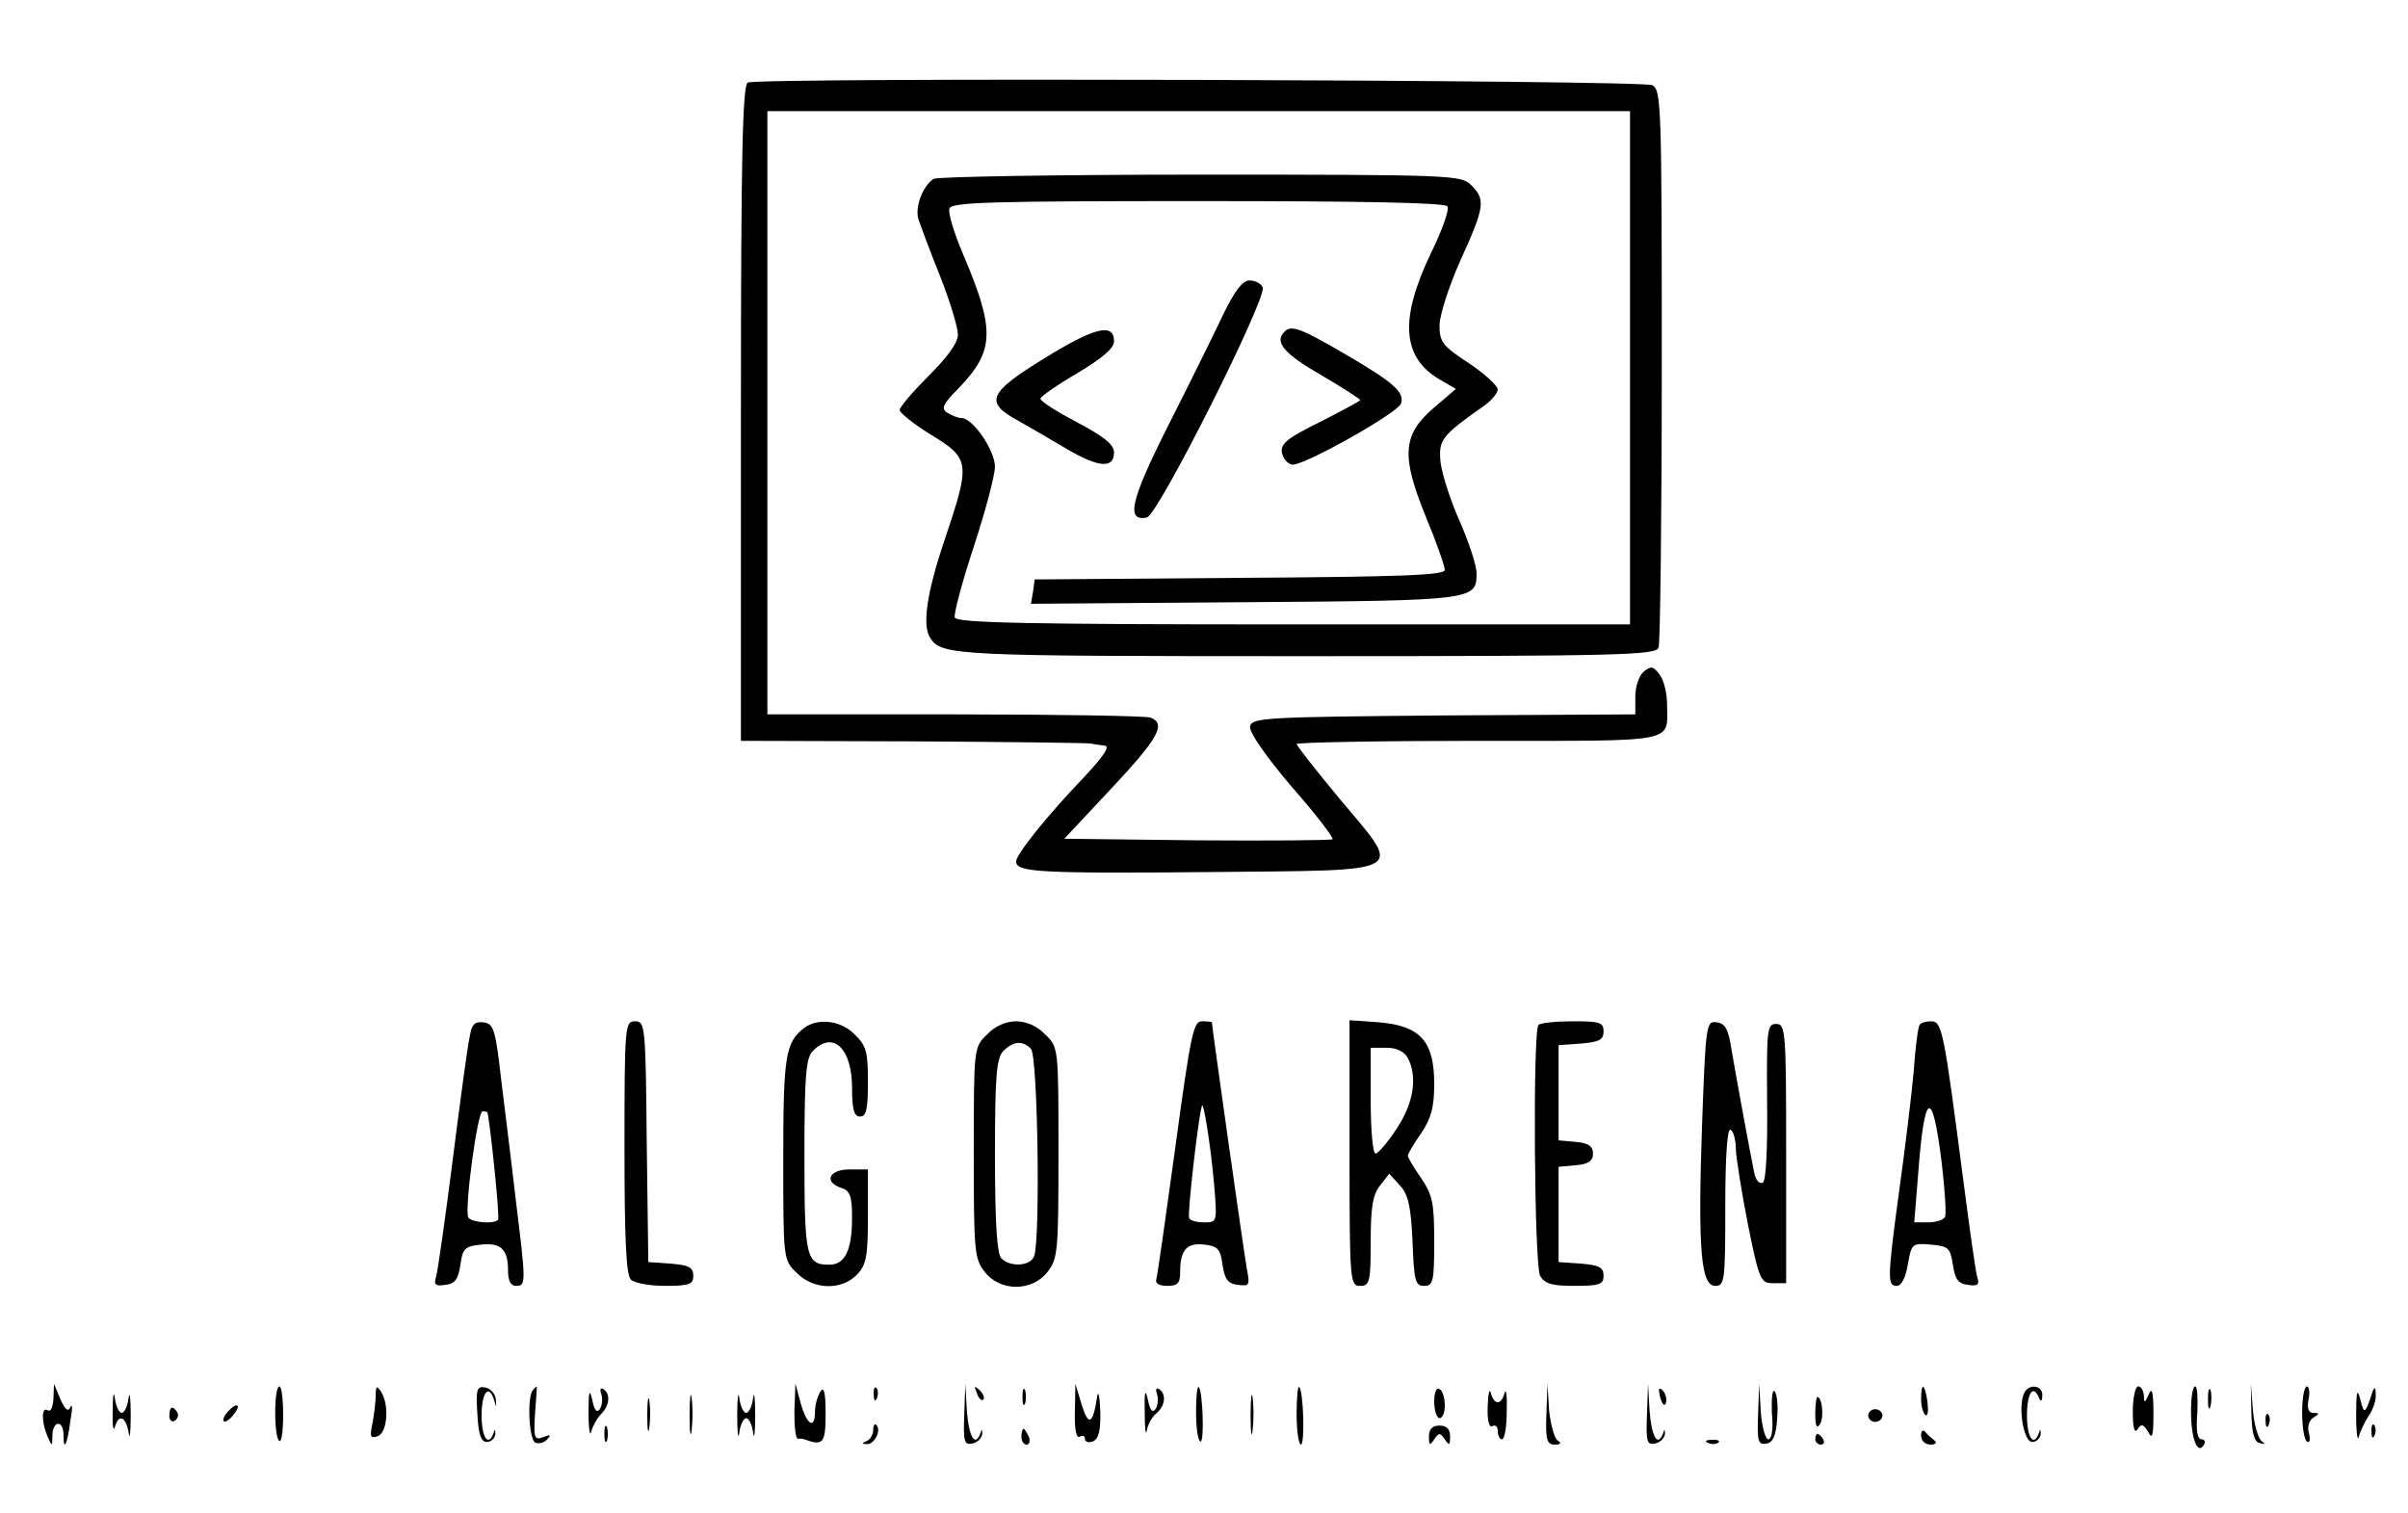 <?xml version="1.0" standalone="no"?>
<!DOCTYPE svg PUBLIC "-//W3C//DTD SVG 20010904//EN"
 "http://www.w3.org/TR/2001/REC-SVG-20010904/DTD/svg10.dtd">
<svg version="1.0" xmlns="http://www.w3.org/2000/svg"
 width="455pt" height="286pt" viewBox="0 0 455 286"
 preserveAspectRatio="xMidYMid meet">

<g transform="translate(0,286) scale(0.1,-0.1)"
fill="#000000" stroke="none">
<path d="M1413 2704 c-10 -5 -13 -139 -13 -625 l0 -619 325 -1 c179 -1 330 -3
335 -4 6 -1 17 -3 27 -4 11 -1 0 -18 -38 -59 -73 -76 -129 -147 -129 -160 0
-20 40 -23 365 -20 384 4 367 -6 245 140 -44 53 -80 99 -80 102 0 3 155 6 344
6 382 0 356 -5 356 69 0 20 -6 46 -14 56 -12 16 -16 17 -30 6 -9 -8 -16 -28
-16 -47 l0 -34 -362 -2 c-337 -3 -363 -4 -366 -21 -2 -10 28 -54 78 -113 46
-52 80 -97 78 -100 -3 -2 -118 -3 -256 -2 l-251 3 89 95 c89 95 104 122 74
134 -9 3 -175 6 -370 6 l-354 0 0 570 0 570 815 0 815 0 0 -485 0 -485 -635 0
c-508 0 -637 3 -641 13 -2 7 14 67 36 134 22 67 40 135 40 151 0 31 -42 92
-63 92 -7 0 -19 5 -27 10 -12 8 -9 16 22 47 67 70 69 109 8 252 -17 40 -29 79
-26 87 4 12 82 14 470 14 311 0 467 -3 471 -10 4 -6 -10 -45 -31 -88 -60 -125
-55 -197 16 -239 l31 -18 -41 -35 c-60 -51 -63 -91 -16 -206 20 -48 36 -94 36
-101 0 -10 -82 -13 -387 -15 l-388 -3 -3 -23 -4 -23 405 3 c435 3 437 4 437
55 0 14 -14 57 -31 96 -18 40 -34 90 -37 113 -4 43 1 50 82 107 14 10 26 24
26 31 0 7 -25 30 -55 50 -49 32 -55 40 -55 71 0 19 18 75 40 124 46 101 47
114 20 141 -19 19 -33 20 -512 20 -271 0 -498 -4 -504 -8 -20 -13 -35 -52 -29
-75 4 -12 22 -61 41 -108 19 -48 34 -98 34 -111 0 -16 -19 -42 -55 -78 -30
-30 -55 -59 -55 -65 0 -5 27 -27 60 -47 73 -45 74 -52 25 -198 -34 -100 -43
-163 -27 -186 21 -33 50 -34 710 -34 593 0 660 2 666 16 3 9 6 249 6 534 0
493 -1 520 -18 529 -19 10 -1685 15 -1709 5z"/>
<path d="M2310 2263 c-18 -38 -64 -131 -103 -208 -71 -141 -80 -181 -40 -173
21 4 227 414 219 435 -3 7 -14 13 -25 13 -13 0 -28 -19 -51 -67z"/>
<path d="M1972 2182 c-104 -64 -112 -82 -50 -116 21 -12 63 -36 93 -54 61 -36
90 -38 90 -7 0 15 -19 30 -70 57 -38 20 -70 40 -69 45 1 4 32 26 70 48 48 29
69 47 69 60 0 36 -38 26 -133 -33z"/>
<path d="M2427 2233 c-20 -19 0 -42 68 -81 41 -24 75 -46 75 -48 0 -2 -34 -20
-75 -41 -61 -30 -75 -41 -73 -57 2 -12 10 -22 19 -24 20 -4 199 97 206 115 8
21 -13 40 -104 93 -84 49 -103 57 -116 43z"/>
<path d="M887 898 c-4 -18 -18 -123 -32 -233 -14 -110 -28 -208 -31 -218 -5
-15 -1 -18 18 -15 18 2 24 11 28 38 4 31 9 35 39 38 38 4 51 -9 51 -50 0 -18
5 -28 15 -28 19 0 19 5 0 159 -8 70 -21 173 -28 231 -11 95 -14 105 -33 108
-17 2 -23 -3 -27 -30z m34 -140 c5 -19 24 -200 20 -203 -8 -9 -50 -5 -56 4 -8
14 17 201 27 201 4 0 8 -1 9 -2z"/>
<path d="M1180 692 c0 -172 3 -241 12 -250 7 -7 36 -12 65 -12 46 0 53 3 53
19 0 16 -8 20 -42 23 l-43 3 -3 228 c-2 219 -3 227 -22 227 -19 0 -20 -7 -20
-238z"/>
<path d="M1519 917 c-35 -27 -39 -54 -39 -247 0 -189 0 -191 25 -215 32 -33
86 -34 115 -3 17 18 20 35 20 110 l0 88 -35 0 c-39 0 -49 -24 -15 -35 16 -5
20 -15 20 -56 0 -61 -13 -89 -43 -89 -44 0 -47 14 -47 206 0 153 3 185 16 198
38 39 74 5 74 -70 0 -41 4 -54 15 -54 12 0 15 14 15 65 0 57 -3 69 -25 90 -26
27 -70 32 -96 12z"/>
<path d="M1865 905 c-25 -24 -25 -25 -25 -223 0 -186 1 -201 21 -226 29 -37
89 -37 118 0 20 25 21 40 21 226 0 198 0 199 -25 223 -15 16 -36 25 -55 25
-19 0 -40 -9 -55 -25z m83 -27 c13 -13 18 -361 6 -392 -7 -19 -45 -21 -62 -4
-8 8 -12 66 -12 194 0 153 3 185 16 198 19 19 36 20 52 4z"/>
<path d="M2221 693 c-18 -131 -34 -244 -36 -250 -3 -8 5 -13 20 -13 21 0 25 5
25 28 0 40 13 54 46 50 25 -3 30 -8 34 -38 4 -27 10 -36 29 -38 22 -3 23 -1
17 30 -5 27 -66 457 -66 466 0 1 -8 2 -19 2 -16 0 -21 -24 -50 -237z m73 -70
c6 -72 6 -73 -18 -73 -14 0 -27 3 -29 8 -4 5 17 189 24 212 3 11 17 -78 23
-147z"/>
<path d="M2550 681 c0 -244 1 -251 20 -251 18 0 20 7 20 84 0 65 4 89 18 106
l17 22 20 -22 c16 -17 21 -40 24 -106 3 -75 5 -84 22 -84 17 0 19 8 19 84 0
72 -3 88 -25 120 -14 20 -25 39 -25 42 0 3 11 22 25 42 19 28 25 49 25 94 0
80 -26 109 -103 116 l-57 4 0 -251z m110 180 c19 -36 11 -86 -21 -134 -17 -26
-35 -47 -40 -47 -5 0 -9 45 -9 100 l0 100 30 0 c19 0 33 -7 40 -19z"/>
<path d="M2907 923 c-11 -11 -8 -452 3 -474 9 -15 22 -19 65 -19 48 0 55 3 55
19 0 16 -8 20 -42 23 l-43 3 0 90 0 90 33 3 c23 2 32 8 32 22 0 14 -9 20 -32
22 l-33 3 0 90 0 90 43 3 c34 3 42 7 42 23 0 17 -7 19 -58 19 -32 0 -62 -3
-65 -7z"/>
<path d="M3216 732 c-8 -234 -2 -302 25 -302 18 0 19 10 19 151 0 97 4 148 10
144 6 -3 10 -21 10 -38 1 -18 11 -81 23 -142 21 -104 24 -110 47 -110 l25 0 0
245 c0 232 -1 245 -19 245 -17 0 -18 -10 -17 -147 1 -90 -2 -149 -8 -153 -6
-3 -13 4 -16 17 -8 39 -34 180 -43 233 -6 40 -12 51 -28 53 -20 3 -21 -2 -28
-196z"/>
<path d="M3627 923 c-3 -5 -8 -44 -11 -88 -4 -44 -16 -144 -27 -222 -23 -170
-23 -183 -5 -183 9 0 17 16 21 41 7 39 8 40 43 37 34 -3 37 -6 42 -38 4 -27
10 -36 28 -38 19 -3 23 0 18 15 -3 10 -14 88 -25 173 -38 292 -41 310 -62 310
-10 0 -20 -3 -22 -7z m42 -261 c6 -51 9 -97 6 -102 -4 -6 -18 -10 -32 -10
l-26 0 7 86 c12 164 27 172 45 26z"/>
<path d="M101 217 c-1 -16 -5 -26 -11 -22 -12 7 -12 -22 0 -50 8 -19 9 -19 9
3 1 28 21 29 21 0 0 -32 7 -19 13 27 4 22 4 34 0 26 -4 -10 -10 -5 -19 15
l-12 29 -1 -28z"/>
<path d="M213 195 c-1 -27 1 -42 4 -32 7 26 21 20 26 -10 2 -16 4 -1 4 32 0
33 -2 48 -4 33 -2 -16 -8 -28 -13 -28 -5 0 -11 12 -13 28 -2 15 -4 5 -4 -23z"/>
<path d="M520 191 c0 -28 3 -52 8 -54 4 -3 7 19 7 49 0 30 -3 54 -7 54 -5 0
-8 -22 -8 -49z"/>
<path d="M710 224 c0 -12 -3 -36 -6 -53 -6 -26 -4 -30 10 -25 18 7 22 59 6 84
-8 12 -10 11 -10 -6z"/>
<path d="M902 188 c2 -39 7 -53 18 -53 8 0 15 7 16 15 0 9 -1 10 -3 3 -10 -29
-23 -10 -23 32 0 45 14 61 24 28 4 -14 4 -14 3 2 -1 11 -10 21 -20 23 -16 3
-18 -3 -15 -50z"/>
<path d="M1007 233 c-11 -11 -8 -91 4 -99 6 -3 16 -1 22 5 9 9 8 11 -7 5 -16
-6 -18 -2 -15 45 2 28 4 51 3 51 0 0 -4 -3 -7 -7z"/>
<path d="M1112 190 c0 -30 3 -46 5 -36 3 11 11 26 19 34 16 16 18 38 4 47 -5
3 -7 0 -4 -9 3 -8 2 -21 -2 -28 -6 -9 -11 -4 -15 17 -5 22 -7 16 -7 -25z"/>
<path d="M1303 185 c0 -33 2 -45 4 -27 2 18 2 45 0 60 -2 15 -4 0 -4 -33z"/>
<path d="M1393 185 c0 -33 2 -48 4 -32 2 15 8 27 13 27 5 0 11 -12 13 -27 2
-16 4 -1 4 32 0 33 -2 48 -4 33 -2 -16 -8 -28 -13 -28 -5 0 -11 12 -13 28 -2
15 -4 0 -4 -33z"/>
<path d="M1501 193 c0 -29 2 -52 7 -52 4 1 9 0 12 -1 35 -13 40 -8 40 48 0 41
-3 53 -10 42 -5 -8 -10 -25 -10 -37 0 -35 -15 -27 -27 15 l-10 37 -2 -52z"/>
<path d="M1651 224 c0 -11 3 -14 6 -6 3 7 2 16 -1 19 -3 4 -6 -2 -5 -13z"/>
<path d="M1822 187 c-2 -51 0 -58 15 -55 10 2 18 10 19 18 0 9 -1 10 -3 3 -10
-29 -22 -10 -26 40 l-3 52 -2 -58z"/>
<path d="M1846 227 c3 -10 9 -15 12 -12 3 3 0 11 -7 18 -10 9 -11 8 -5 -6z"/>
<path d="M1932 220 c0 -14 2 -19 5 -12 2 6 2 18 0 25 -3 6 -5 1 -5 -13z"/>
<path d="M2031 192 c-1 -33 3 -51 9 -47 6 3 10 2 10 -4 0 -6 7 -8 15 -5 11 5
15 20 14 58 -1 28 -4 40 -6 26 -8 -52 -16 -56 -29 -15 l-12 40 -1 -53z"/>
<path d="M2163 190 c0 -30 2 -45 4 -33 2 12 11 27 19 33 16 14 18 36 4 45 -5
3 -7 0 -4 -9 3 -8 2 -21 -2 -28 -6 -9 -11 -4 -15 17 -5 22 -7 16 -6 -25z"/>
<path d="M2260 192 c0 -28 3 -53 8 -56 8 -5 5 94 -3 103 -3 2 -5 -19 -5 -47z"/>
<path d="M2363 185 c0 -33 2 -45 4 -27 2 18 2 45 0 60 -2 15 -4 0 -4 -33z"/>
<path d="M2450 187 c0 -31 4 -57 8 -57 8 0 5 100 -3 109 -3 2 -5 -21 -5 -52z"/>
<path d="M2710 211 c0 -17 5 -31 10 -31 6 0 10 11 10 24 0 14 -4 28 -10 31 -6
4 -10 -7 -10 -24z"/>
<path d="M2811 202 c-1 -27 3 -41 9 -37 6 3 10 -1 10 -9 0 -9 4 -16 8 -16 5 0
9 24 9 53 1 28 -1 44 -4 35 -2 -10 -8 -18 -13 -18 -5 0 -11 8 -13 18 -3 9 -5
-2 -6 -26z"/>
<path d="M2922 188 c-2 -49 1 -58 16 -58 11 0 13 3 5 8 -6 4 -13 30 -16 57
l-3 50 -2 -57z"/>
<path d="M3112 187 c-2 -51 0 -58 15 -55 10 2 18 10 19 18 0 9 -1 10 -3 3 -10
-29 -22 -10 -26 40 l-3 52 -2 -58z"/>
<path d="M3137 219 c4 -13 8 -18 11 -10 2 7 -1 18 -6 23 -8 8 -9 4 -5 -13z"/>
<path d="M3322 187 c-2 -51 0 -58 16 -55 12 2 18 15 20 47 2 24 0 47 -5 52 -4
4 -6 -14 -5 -41 3 -30 0 -50 -7 -50 -5 0 -12 24 -14 53 l-3 52 -2 -58z"/>
<path d="M3630 216 c0 -14 4 -27 8 -30 5 -3 6 8 4 25 -5 35 -12 38 -12 5z"/>
<path d="M3824 226 c-11 -28 0 -91 16 -91 8 0 15 7 16 15 0 9 -1 10 -3 3 -10
-29 -23 -10 -23 32 0 43 12 60 23 33 3 -8 6 -6 6 5 1 20 -27 23 -35 3z"/>
<path d="M4030 193 c0 -31 3 -43 9 -34 7 11 11 10 20 -5 8 -15 10 -8 10 36 0
40 -3 49 -9 35 -7 -17 -9 -17 -9 -2 -1 9 -5 17 -11 17 -5 0 -10 -21 -10 -47z"/>
<path d="M4140 193 c0 -51 12 -83 24 -64 4 6 2 11 -4 11 -8 0 -11 17 -8 50 1
28 0 50 -4 50 -5 0 -8 -21 -8 -47z"/>
<path d="M4172 215 c0 -16 2 -22 5 -12 2 9 2 23 0 30 -3 6 -5 -1 -5 -18z"/>
<path d="M4254 191 c1 -39 5 -56 16 -58 10 -3 11 -2 3 4 -6 5 -14 31 -16 58
l-4 50 1 -54z"/>
<path d="M4350 191 c0 -28 4 -52 9 -55 5 -4 7 3 4 15 -4 12 0 25 8 30 12 7 12
9 0 9 -9 0 -12 8 -9 25 3 14 1 25 -3 25 -5 0 -9 -22 -9 -49z"/>
<path d="M4452 185 c0 -33 3 -51 5 -40 3 11 12 29 19 40 8 11 14 29 13 40 0
14 -2 15 -6 5 -14 -43 -16 -44 -23 -15 -6 23 -8 16 -8 -30z"/>
<path d="M1223 185 c0 -27 2 -38 4 -22 2 15 2 37 0 50 -2 12 -4 0 -4 -28z"/>
<path d="M3430 188 c0 -23 3 -29 9 -19 8 12 4 51 -5 51 -2 0 -4 -15 -4 -32z"/>
<path d="M431 193 c-7 -8 -11 -16 -8 -19 2 -2 10 2 17 11 17 20 9 27 -9 8z"/>
<path d="M320 184 c0 -8 5 -12 10 -9 6 4 8 11 5 16 -9 14 -15 11 -15 -7z"/>
<path d="M3530 185 c0 -6 6 -12 13 -12 8 0 14 6 14 12 0 6 -6 12 -14 12 -7 0
-13 -6 -13 -12z"/>
<path d="M4281 174 c0 -11 3 -14 6 -6 3 7 2 16 -1 19 -3 4 -6 -2 -5 -13z"/>
<path d="M1142 150 c0 -14 2 -19 5 -12 2 6 2 18 0 25 -3 6 -5 1 -5 -13z"/>
<path d="M1650 158 c0 -9 -6 -19 -12 -21 -10 -4 -10 -6 0 -6 14 -1 28 26 18
36 -3 4 -6 -1 -6 -9z"/>
<path d="M2700 145 c0 -17 2 -17 10 -5 9 13 11 13 20 0 8 -12 10 -12 10 5 0
14 -6 21 -20 21 -14 0 -20 -7 -20 -21z"/>
<path d="M4481 154 c0 -11 3 -14 6 -6 3 7 2 16 -1 19 -3 4 -6 -2 -5 -13z"/>
<path d="M1930 145 c0 -8 4 -15 10 -15 5 0 7 7 4 15 -4 8 -8 15 -10 15 -2 0
-4 -7 -4 -15z"/>
<path d="M3630 147 c0 -10 8 -17 18 -17 9 0 13 4 7 8 -5 4 -13 11 -17 16 -5 5
-8 2 -8 -7z"/>
<path d="M3430 140 c0 -5 5 -10 11 -10 5 0 7 5 4 10 -3 6 -8 10 -11 10 -2 0
-4 -4 -4 -10z"/>
<path d="M3228 133 c7 -3 16 -2 19 1 4 3 -2 6 -13 5 -11 0 -14 -3 -6 -6z"/>
</g>
</svg>
